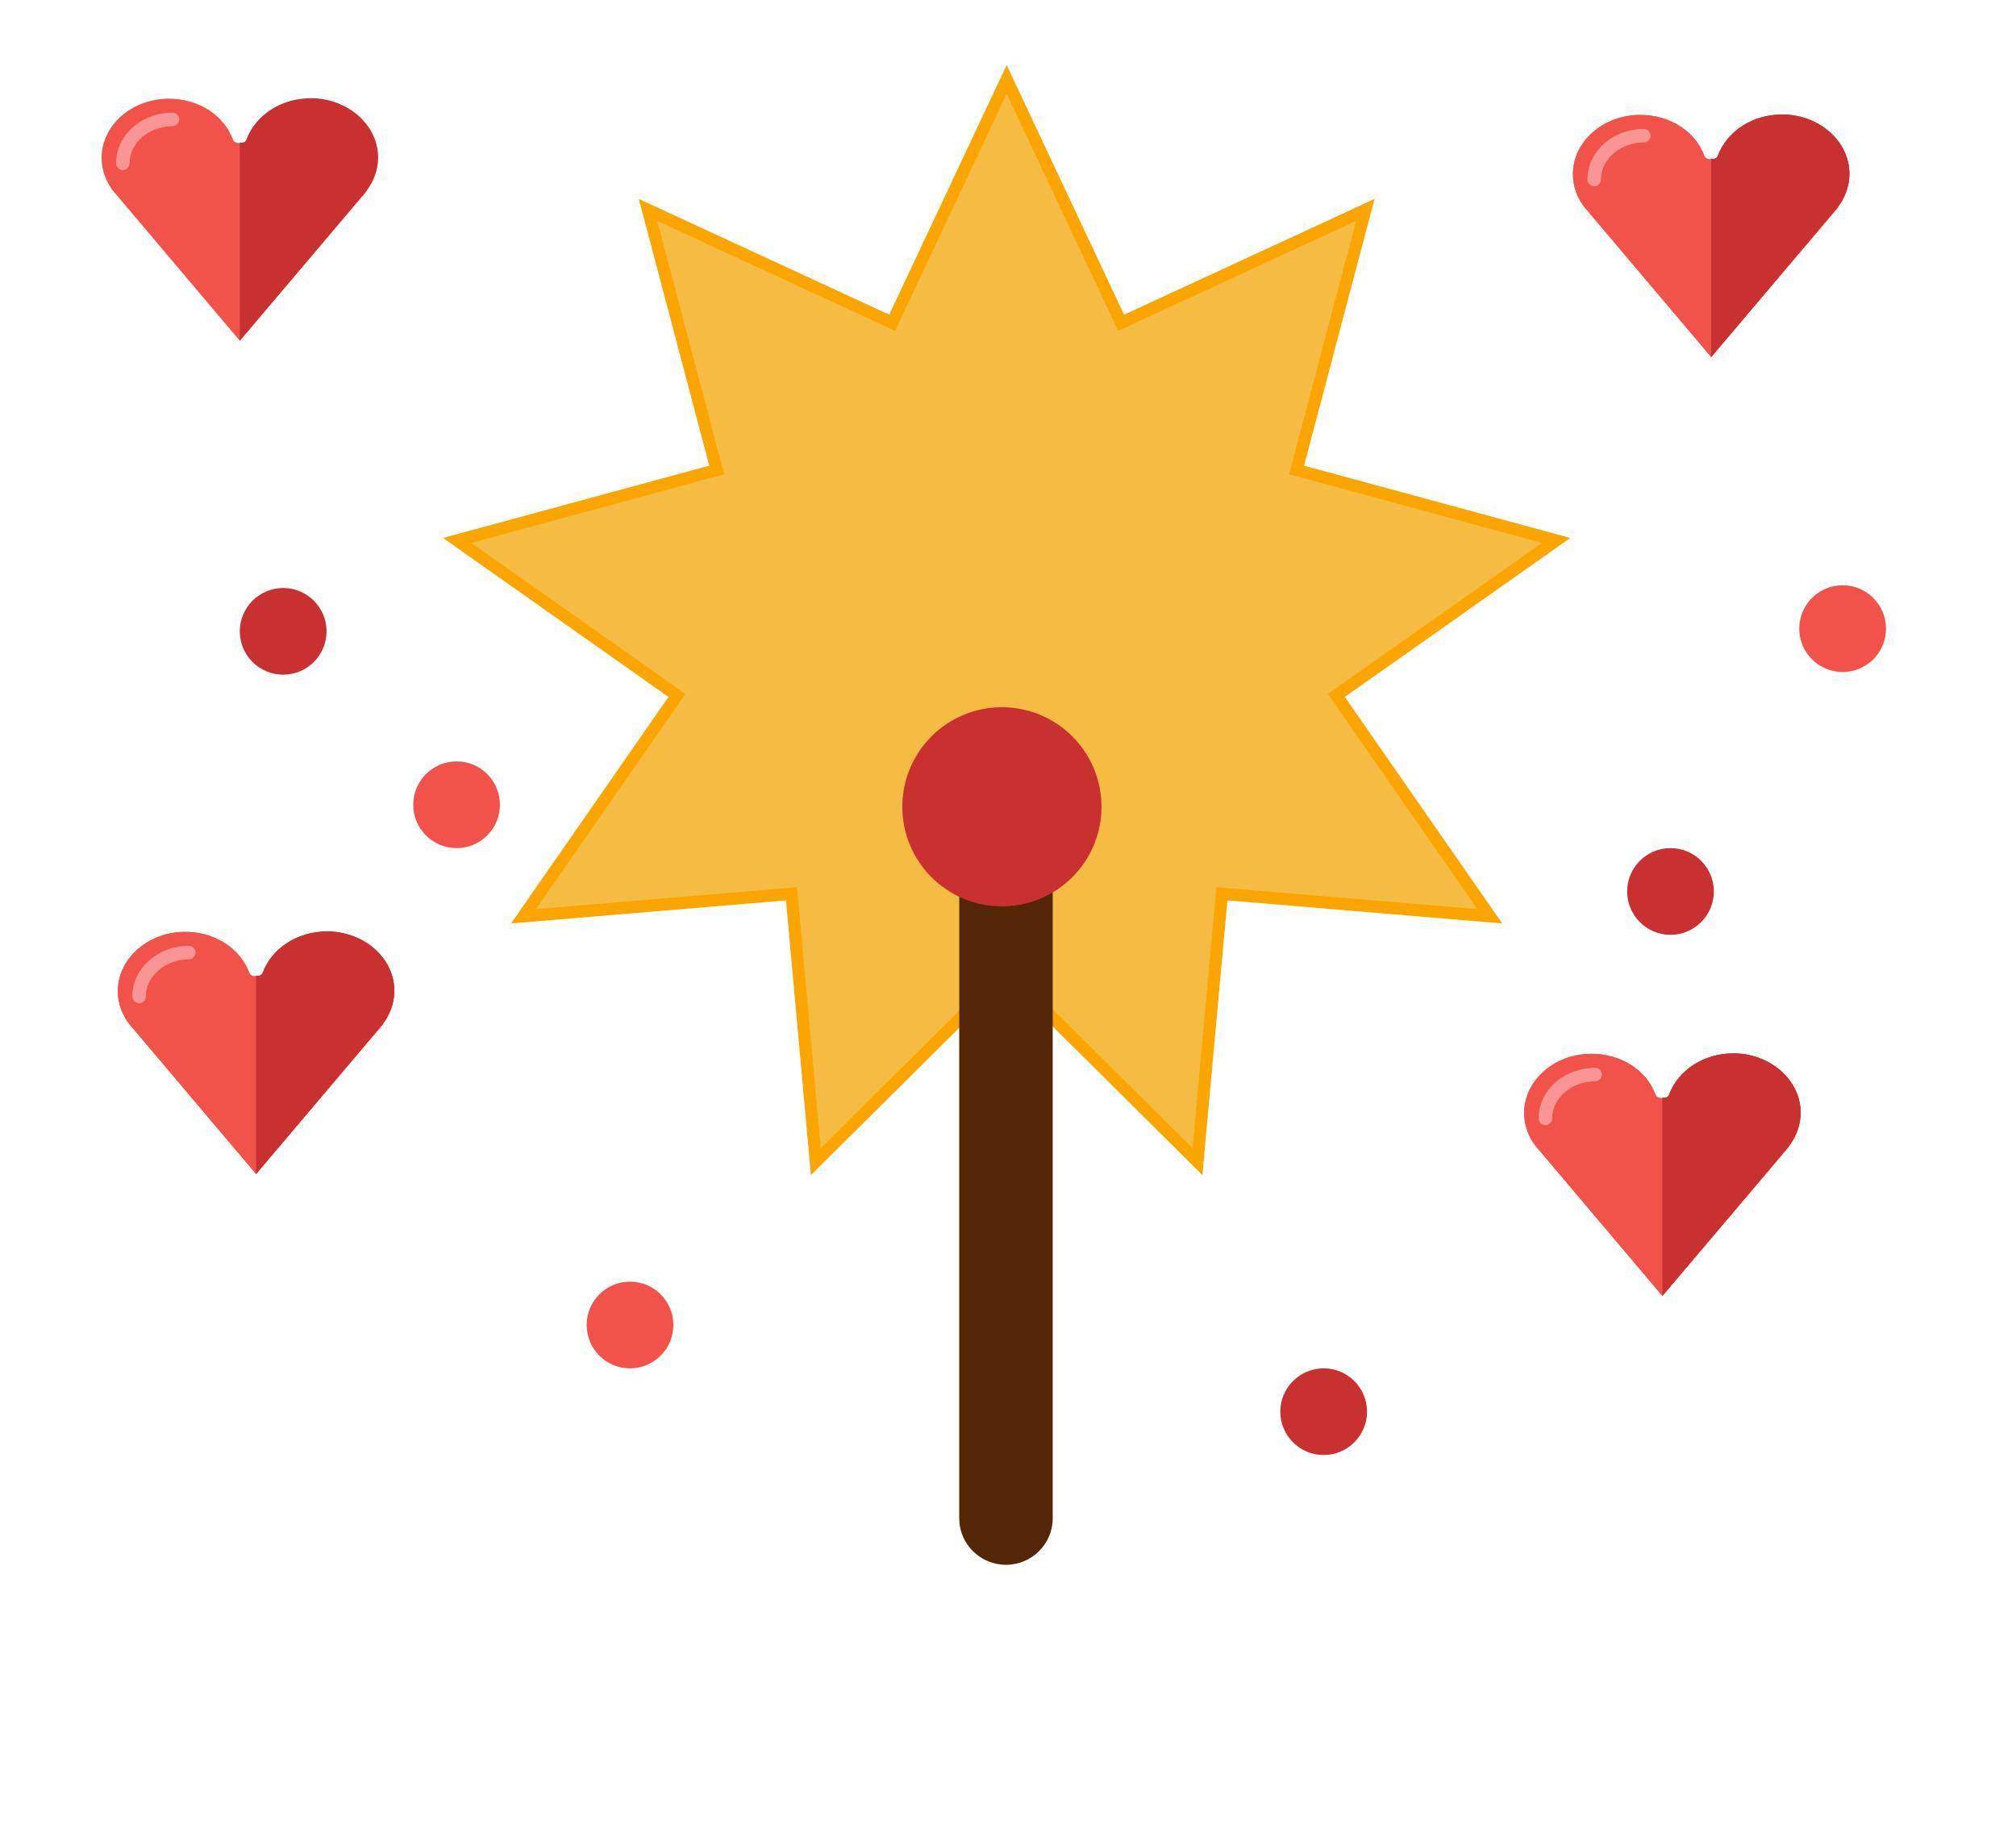 <svg width="496" height="454" viewBox="0 0 496 454" fill="none" xmlns="http://www.w3.org/2000/svg">
<g id="logo">
<path id="spark" d="M248.725 240.227L247.668 239.177L246.611 240.227L200.718 285.807L194.867 221.39L194.732 219.907L193.247 220.031L128.785 225.445L165.699 172.328L166.549 171.105L165.331 170.246L112.47 132.968L174.891 116.016L176.329 115.625L175.948 114.185L159.434 51.644L218.149 78.783L219.501 79.408L220.135 78.059L247.668 19.524L275.2 78.059L275.834 79.408L277.186 78.783L335.917 51.644L319.388 114.185L319.007 115.625L320.445 116.016L382.866 132.968L330.005 170.246L328.787 171.105L329.637 172.328L366.551 225.444L302.105 220.031L300.62 219.907L300.485 221.39L294.617 285.807L248.725 240.227Z" fill="#F6BB42" stroke="#FAA500" stroke-width="3"/>
<g id="dots">
<path id="Vector" d="M122.998 198.004C122.998 203.887 118.232 208.668 112.342 208.668C106.452 208.668 101.671 203.887 101.671 198.004C101.671 192.106 106.452 187.332 112.342 187.332C118.232 187.332 122.998 192.105 122.998 198.004Z" fill="#F15249"/>
<path id="Vector_2" d="M165.668 325.993C165.668 331.898 160.887 336.664 154.997 336.664C149.107 336.664 144.341 331.898 144.341 325.993C144.341 320.102 149.107 315.337 154.997 315.337C160.887 315.337 165.668 320.102 165.668 325.993Z" fill="#F15249"/>
<path id="Vector_3" d="M80.343 155.333C80.343 161.224 75.562 165.997 69.671 165.997C63.781 165.997 59 161.224 59 155.333C59 149.442 63.781 144.67 69.671 144.67C75.562 144.67 80.343 149.442 80.343 155.333Z" fill="#C93131"/>
<path id="Vector_4" d="M421.662 219.332C421.662 225.222 416.881 230.003 410.99 230.003C405.099 230.003 400.334 225.222 400.334 219.332C400.334 213.441 405.1 208.668 410.99 208.668C416.88 208.668 421.662 213.441 421.662 219.332Z" fill="#C93131"/>
<path id="Vector_5" d="M336.336 347.336C336.336 353.211 331.555 357.992 325.664 357.992C319.773 357.992 314.992 353.211 314.992 347.336C314.992 341.43 319.773 336.664 325.664 336.664C331.555 336.664 336.336 341.43 336.336 347.336Z" fill="#C93131"/>
<path id="Vector_6" d="M464.017 154.672C464.017 160.563 459.236 165.335 453.345 165.335C447.454 165.335 442.673 160.563 442.673 154.672C442.673 148.781 447.454 144 453.345 144C459.236 144 464.017 148.781 464.017 154.672Z" fill="#F15249"/>
</g>
<path id="Vector_7" d="M236 219V373.563C236 379.869 241.152 385 247.499 385C253.847 385 259 379.869 259 373.563V219H236Z" fill="#532605"/>
<g id="hearts">
<path id="Vector_8" d="M45.556 229.278C52.778 229.278 59.111 233.278 61.333 239.389C61.556 239.944 62.222 240.278 63 240.167C63.667 240.389 64.444 240.056 64.667 239.389C66.889 233.389 73.222 229.278 80.444 229.278C89.556 229.278 97 235.833 97 243.833C97 246.722 96 249.611 94.111 252.056C94.111 252.056 94.111 252.056 94.111 252.167L94 252.278L63 288.833L32 252.167L31.889 252.056C30 249.611 29 246.833 29 243.833C29 235.833 36.444 229.278 45.556 229.278Z" fill="#F15249"/>
<path id="Vector_9" d="M63 240.056C63.667 240.278 64.444 239.944 64.667 239.278C66.889 233.278 73.222 229.167 80.444 229.167C89.556 229.167 97 235.722 97 243.722C97 246.611 96 249.5 94.111 251.944C94.111 251.944 94.111 251.944 94.111 252.056L94 252.167L63 288.833" fill="#C93131"/>
<path id="Vector_10" d="M34.222 246.833C33.333 246.833 32.556 246.056 32.556 245.167C32.556 238.278 38.778 232.722 46.444 232.722C47.333 232.722 48.111 233.5 48.111 234.389C48.111 235.278 47.333 236.056 46.444 236.056C40.667 236.056 35.889 240.167 35.889 245.167C35.889 246.167 35.111 246.833 34.222 246.833Z" fill="#F99595"/>
<g id="Frame">
<path id="Vector_11" d="M45.556 229.278C52.778 229.278 59.111 233.278 61.333 239.389C61.556 239.944 62.222 240.278 63 240.167C63.667 240.389 64.444 240.056 64.667 239.389C66.889 233.389 73.222 229.278 80.444 229.278C89.556 229.278 97 235.833 97 243.833C97 246.722 96 249.611 94.111 252.056C94.111 252.056 94.111 252.056 94.111 252.167L94 252.278L63 288.833L32 252.167L31.889 252.056C30 249.611 29 246.833 29 243.833C29 235.833 36.444 229.278 45.556 229.278Z" fill="#F15249"/>
<path id="Vector_12" d="M63 240.055C63.667 240.278 64.444 239.944 64.667 239.278C66.889 233.278 73.222 229.167 80.444 229.167C89.556 229.167 97 235.722 97 243.722C97 246.611 96 249.5 94.111 251.944C94.111 251.944 94.111 251.944 94.111 252.055L94 252.167L63 288.833" fill="#C93131"/>
<path id="Vector_13" d="M34.222 246.833C33.333 246.833 32.556 246.056 32.556 245.167C32.556 238.278 38.778 232.722 46.444 232.722C47.333 232.722 48.111 233.5 48.111 234.389C48.111 235.278 47.333 236.056 46.444 236.056C40.667 236.056 35.889 240.167 35.889 245.167C35.889 246.167 35.111 246.833 34.222 246.833Z" fill="#F99595"/>
</g>
</g>
<g id="hearts_2">
<path id="Vector_14" d="M41.556 24.278C48.778 24.278 55.111 28.278 57.333 34.389C57.556 34.944 58.222 35.278 59 35.167C59.667 35.389 60.444 35.056 60.667 34.389C62.889 28.389 69.222 24.278 76.444 24.278C85.556 24.278 93 30.833 93 38.833C93 41.722 92 44.611 90.111 47.056C90.111 47.056 90.111 47.056 90.111 47.167L90 47.278L59 83.833L28 47.167L27.889 47.056C26 44.611 25 41.833 25 38.833C25 30.833 32.444 24.278 41.556 24.278Z" fill="#F15249"/>
<path id="Vector_15" d="M59 35.056C59.667 35.278 60.444 34.944 60.667 34.278C62.889 28.278 69.222 24.167 76.444 24.167C85.556 24.167 93 30.722 93 38.722C93 41.611 92 44.5 90.111 46.944C90.111 46.944 90.111 46.944 90.111 47.056L90 47.167L59 83.833" fill="#C93131"/>
<path id="Vector_16" d="M30.222 41.833C29.333 41.833 28.555 41.056 28.555 40.167C28.555 33.278 34.778 27.722 42.444 27.722C43.333 27.722 44.111 28.5 44.111 29.389C44.111 30.278 43.333 31.056 42.444 31.056C36.667 31.056 31.889 35.167 31.889 40.167C31.889 41.167 31.111 41.833 30.222 41.833Z" fill="#F99595"/>
</g>
<g id="hearts_3">
<path id="Vector_17" d="M403.556 28.278C410.778 28.278 417.111 32.278 419.333 38.389C419.556 38.944 420.222 39.278 421 39.167C421.667 39.389 422.444 39.056 422.667 38.389C424.889 32.389 431.222 28.278 438.444 28.278C447.556 28.278 455 34.833 455 42.833C455 45.722 454 48.611 452.111 51.056C452.111 51.056 452.111 51.056 452.111 51.167L452 51.278L421 87.833L390 51.167L389.889 51.056C388 48.611 387 45.833 387 42.833C387 34.833 394.444 28.278 403.556 28.278Z" fill="#F15249"/>
<path id="Vector_18" d="M421 39.056C421.667 39.278 422.444 38.944 422.667 38.278C424.889 32.278 431.222 28.167 438.444 28.167C447.556 28.167 455 34.722 455 42.722C455 45.611 454 48.5 452.111 50.944C452.111 50.944 452.111 50.944 452.111 51.056L452 51.167L421 87.833" fill="#C93131"/>
<path id="Vector_19" d="M392.222 45.833C391.333 45.833 390.556 45.056 390.556 44.167C390.556 37.278 396.778 31.722 404.444 31.722C405.333 31.722 406.111 32.5 406.111 33.389C406.111 34.278 405.333 35.056 404.444 35.056C398.667 35.056 393.889 39.167 393.889 44.167C393.889 45.167 393.111 45.833 392.222 45.833Z" fill="#F99595"/>
<g id="Frame_2">
<path id="Vector_20" d="M403.556 28.278C410.778 28.278 417.111 32.278 419.333 38.389C419.556 38.944 420.222 39.278 421 39.167C421.667 39.389 422.444 39.056 422.667 38.389C424.889 32.389 431.222 28.278 438.444 28.278C447.556 28.278 455 34.833 455 42.833C455 45.722 454 48.611 452.111 51.056C452.111 51.056 452.111 51.056 452.111 51.167L452 51.278L421 87.833L390 51.167L389.889 51.056C388 48.611 387 45.833 387 42.833C387 34.833 394.444 28.278 403.556 28.278Z" fill="#F15249"/>
<path id="Vector_21" d="M421 39.056C421.667 39.278 422.444 38.944 422.667 38.278C424.889 32.278 431.222 28.167 438.444 28.167C447.556 28.167 455 34.722 455 42.722C455 45.611 454 48.5 452.111 50.944C452.111 50.944 452.111 50.944 452.111 51.056L452 51.167L421 87.833" fill="#C93131"/>
<path id="Vector_22" d="M392.222 45.833C391.333 45.833 390.556 45.056 390.556 44.167C390.556 37.278 396.778 31.722 404.444 31.722C405.333 31.722 406.111 32.5 406.111 33.389C406.111 34.278 405.333 35.056 404.444 35.056C398.667 35.056 393.889 39.167 393.889 44.167C393.889 45.167 393.111 45.833 392.222 45.833Z" fill="#F99595"/>
</g>
</g>
<g id="hearts_4">
<path id="Vector_23" d="M391.556 259.278C398.778 259.278 405.111 263.278 407.333 269.389C407.556 269.944 408.222 270.278 409 270.167C409.667 270.389 410.444 270.056 410.667 269.389C412.889 263.389 419.222 259.278 426.444 259.278C435.556 259.278 443 265.833 443 273.833C443 276.722 442 279.611 440.111 282.056C440.111 282.056 440.111 282.056 440.111 282.167L440 282.278L409 318.833L378 282.167L377.889 282.056C376 279.611 375 276.833 375 273.833C375 265.833 382.444 259.278 391.556 259.278Z" fill="#F15249"/>
<path id="Vector_24" d="M409 270.056C409.667 270.278 410.444 269.944 410.667 269.278C412.889 263.278 419.222 259.167 426.444 259.167C435.556 259.167 443 265.722 443 273.722C443 276.611 442 279.5 440.111 281.944C440.111 281.944 440.111 281.944 440.111 282.056L440 282.167L409 318.833" fill="#C93131"/>
<path id="Vector_25" d="M380.222 276.833C379.333 276.833 378.556 276.056 378.556 275.167C378.556 268.278 384.778 262.722 392.444 262.722C393.333 262.722 394.111 263.5 394.111 264.389C394.111 265.278 393.333 266.056 392.444 266.056C386.667 266.056 381.889 270.167 381.889 275.167C381.889 276.167 381.111 276.833 380.222 276.833Z" fill="#F99595"/>
<g id="Frame_3">
<path id="Vector_26" d="M391.556 259.278C398.778 259.278 405.111 263.278 407.333 269.389C407.556 269.944 408.222 270.278 409 270.167C409.667 270.389 410.444 270.056 410.667 269.389C412.889 263.389 419.222 259.278 426.444 259.278C435.556 259.278 443 265.833 443 273.833C443 276.722 442 279.611 440.111 282.056C440.111 282.056 440.111 282.056 440.111 282.167L440 282.278L409 318.833L378 282.167L377.889 282.056C376 279.611 375 276.833 375 273.833C375 265.833 382.444 259.278 391.556 259.278Z" fill="#F15249"/>
<path id="Vector_27" d="M409 270.055C409.667 270.278 410.444 269.944 410.667 269.278C412.889 263.278 419.222 259.167 426.444 259.167C435.556 259.167 443 265.722 443 273.722C443 276.611 442 279.5 440.111 281.944C440.111 281.944 440.111 281.944 440.111 282.055L440 282.167L409 318.833" fill="#C93131"/>
<path id="Vector_28" d="M380.222 276.833C379.333 276.833 378.556 276.056 378.556 275.167C378.556 268.278 384.778 262.722 392.444 262.722C393.333 262.722 394.111 263.5 394.111 264.389C394.111 265.278 393.333 266.056 392.444 266.056C386.667 266.056 381.889 270.167 381.889 275.167C381.889 276.167 381.111 276.833 380.222 276.833Z" fill="#F99595"/>
</g>
</g>
<circle id="Ellipse 1" cx="246.5" cy="198.5" r="24.5" fill="#C93131"/>
</g>
</svg>
